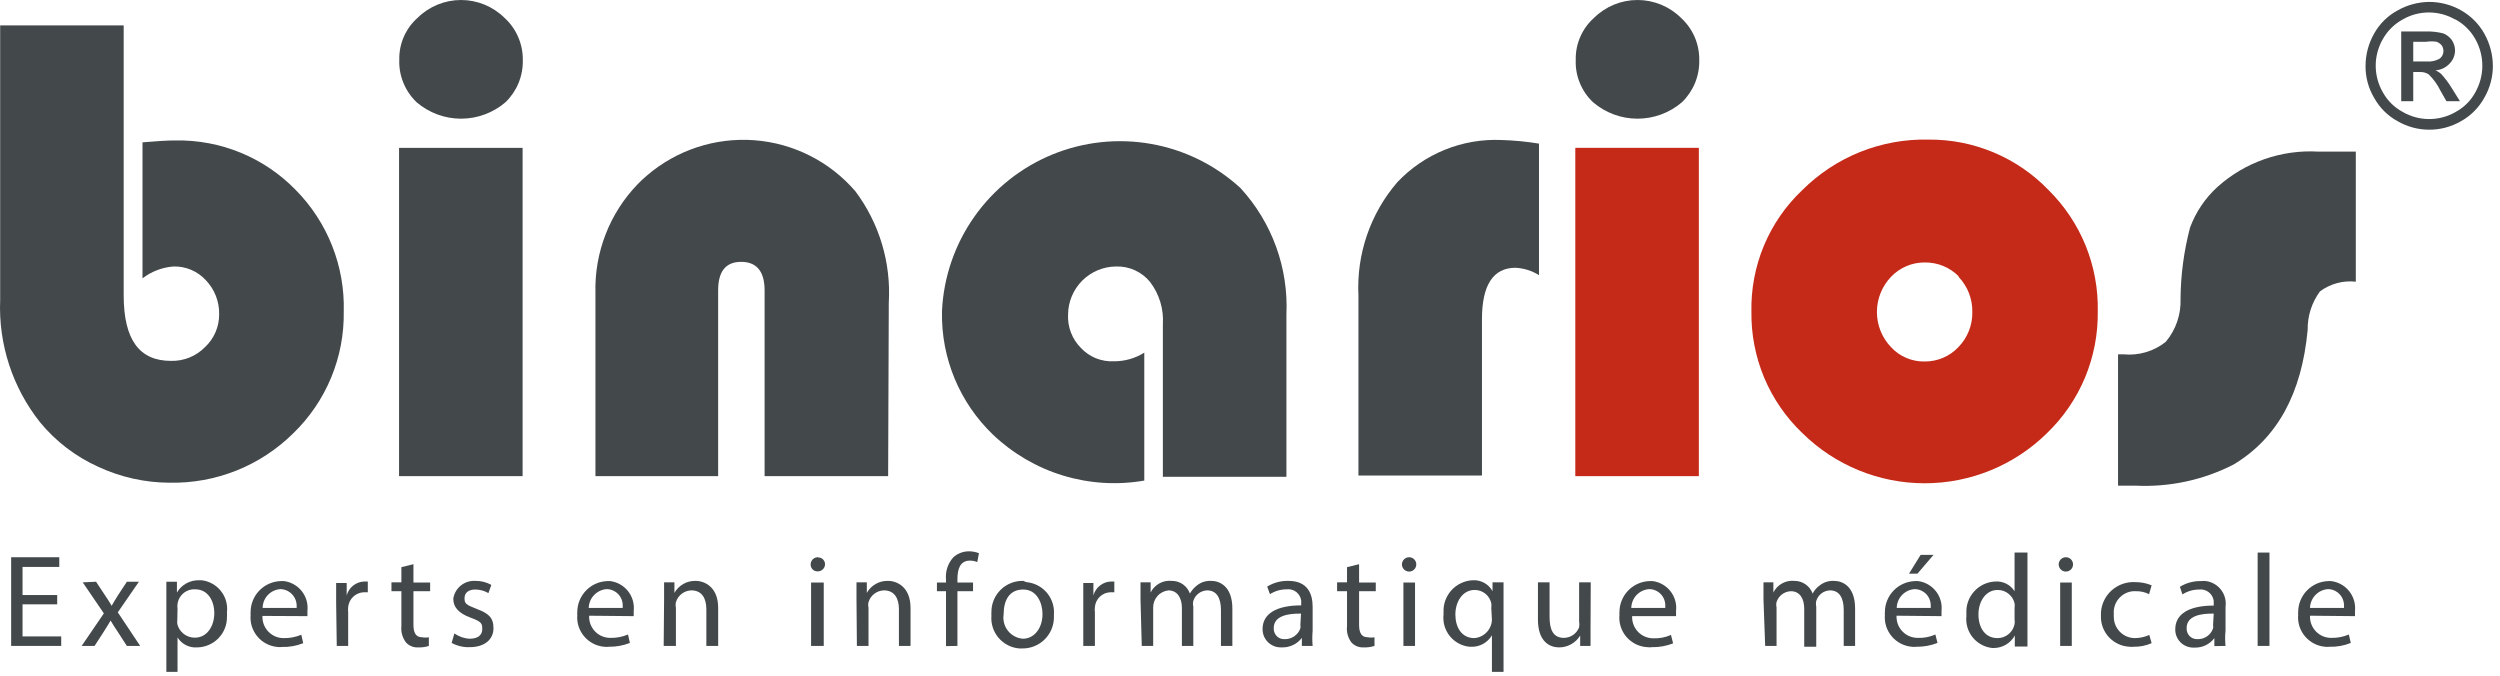 <svg width="74" height="20" viewBox="0 0 74 20" fill="none" xmlns="http://www.w3.org/2000/svg">
<path d="M1.693 17.613H0.667V16.781H1.755V16.494H0.33V19.119H1.812V18.838H0.667V17.888H1.693V17.613Z" fill="#43484B"/>
<path d="M2.449 17.238L3.074 18.156L2.417 19.119H2.799L3.074 18.694C3.143 18.581 3.211 18.481 3.274 18.369C3.343 18.481 3.405 18.588 3.48 18.694L3.755 19.119H4.149L3.487 18.125L4.112 17.219H3.755L3.493 17.619C3.43 17.719 3.368 17.819 3.305 17.931C3.243 17.825 3.18 17.725 3.111 17.625L2.843 17.219L2.449 17.238Z" fill="#43484B"/>
<path d="M4.918 19.887H5.255V18.869C5.316 18.966 5.402 19.046 5.505 19.097C5.607 19.149 5.722 19.172 5.837 19.163C5.955 19.161 6.071 19.136 6.18 19.089C6.288 19.042 6.386 18.975 6.468 18.89C6.55 18.805 6.614 18.705 6.657 18.595C6.7 18.485 6.721 18.368 6.718 18.25C6.722 18.209 6.722 18.167 6.718 18.125C6.745 17.9 6.681 17.673 6.54 17.495C6.399 17.317 6.194 17.202 5.968 17.175H5.906C5.772 17.17 5.639 17.201 5.521 17.264C5.403 17.328 5.305 17.423 5.237 17.538V17.219H4.924V19.894L4.918 19.887ZM5.255 18.013C5.245 17.939 5.251 17.864 5.273 17.794C5.295 17.723 5.333 17.658 5.383 17.604C5.433 17.549 5.495 17.507 5.564 17.479C5.633 17.451 5.707 17.439 5.781 17.444C6.143 17.444 6.343 17.769 6.343 18.15C6.343 18.531 6.131 18.875 5.768 18.875C5.649 18.876 5.534 18.837 5.44 18.765C5.345 18.692 5.278 18.59 5.249 18.475C5.243 18.427 5.243 18.379 5.249 18.331L5.255 18.013Z" fill="#43484B"/>
<path d="M9.1 18.238V18.081C9.123 17.873 9.063 17.664 8.933 17.499C8.804 17.334 8.614 17.227 8.406 17.2H8.318C8.077 17.205 7.847 17.305 7.678 17.478C7.51 17.651 7.416 17.884 7.418 18.125C7.415 18.15 7.415 18.175 7.418 18.2C7.408 18.315 7.42 18.43 7.454 18.54C7.489 18.649 7.544 18.751 7.618 18.84C7.692 18.928 7.782 19.001 7.884 19.054C7.986 19.107 8.098 19.14 8.212 19.15C8.258 19.156 8.304 19.156 8.35 19.15C8.564 19.156 8.777 19.118 8.975 19.038L8.919 18.788C8.753 18.858 8.574 18.892 8.393 18.888C8.228 18.888 8.069 18.822 7.951 18.704C7.834 18.587 7.768 18.428 7.768 18.263V18.231L9.1 18.238ZM7.774 17.994C7.776 17.852 7.83 17.716 7.928 17.613C8.025 17.51 8.158 17.447 8.3 17.438C8.365 17.439 8.428 17.454 8.488 17.48C8.547 17.506 8.601 17.544 8.645 17.591C8.69 17.638 8.725 17.693 8.748 17.754C8.772 17.814 8.783 17.879 8.781 17.944V17.994H7.774Z" fill="#43484B"/>
<path d="M9.968 19.119H10.306V18.125C10.299 18.073 10.299 18.021 10.306 17.969C10.317 17.852 10.369 17.743 10.455 17.663C10.54 17.582 10.652 17.535 10.769 17.531H10.887V17.213H10.787C10.667 17.215 10.551 17.257 10.456 17.331C10.361 17.406 10.293 17.509 10.262 17.625V17.256H9.95V17.844L9.968 19.119Z" fill="#43484B"/>
<path d="M11.881 16.788V17.238H11.587V17.5H11.881V18.531C11.863 18.705 11.912 18.88 12.019 19.019C12.066 19.069 12.123 19.108 12.187 19.133C12.251 19.158 12.319 19.168 12.388 19.163C12.492 19.166 12.595 19.152 12.694 19.119V18.863C12.628 18.875 12.56 18.875 12.494 18.863C12.306 18.863 12.238 18.725 12.238 18.494V17.5H12.732V17.244H12.238V16.7L11.881 16.788Z" fill="#43484B"/>
<path d="M13.369 19.031C13.532 19.119 13.715 19.163 13.9 19.156C14.35 19.156 14.607 18.925 14.607 18.594C14.607 18.263 14.438 18.15 14.113 18.025C13.788 17.9 13.75 17.863 13.75 17.706C13.75 17.55 13.863 17.45 14.069 17.45C14.205 17.451 14.339 17.487 14.457 17.556L14.544 17.313C14.401 17.233 14.239 17.192 14.075 17.194C13.922 17.184 13.77 17.23 13.649 17.325C13.528 17.419 13.446 17.555 13.419 17.706V17.744C13.419 17.969 13.581 18.156 13.925 18.281C14.269 18.406 14.275 18.463 14.275 18.625C14.275 18.788 14.157 18.906 13.906 18.906C13.742 18.899 13.584 18.845 13.45 18.75L13.369 19.031Z" fill="#43484B"/>
<path d="M18.758 18.238V18.081C18.78 17.873 18.721 17.664 18.591 17.499C18.461 17.334 18.272 17.227 18.063 17.2H17.976C17.736 17.208 17.51 17.309 17.344 17.482C17.178 17.655 17.086 17.886 17.088 18.125C17.084 18.148 17.084 18.171 17.088 18.194C17.078 18.308 17.09 18.424 17.124 18.534C17.159 18.643 17.214 18.745 17.288 18.833C17.362 18.922 17.452 18.994 17.554 19.048C17.656 19.101 17.767 19.134 17.882 19.144C17.928 19.15 17.974 19.15 18.02 19.144C18.233 19.147 18.446 19.109 18.645 19.031L18.589 18.781C18.423 18.852 18.244 18.886 18.063 18.881C17.898 18.881 17.738 18.816 17.621 18.698C17.504 18.581 17.438 18.422 17.438 18.256V18.225L18.758 18.238ZM17.426 17.994C17.43 17.852 17.486 17.716 17.585 17.614C17.683 17.511 17.815 17.448 17.957 17.438C18.021 17.438 18.084 17.452 18.142 17.477C18.201 17.503 18.254 17.539 18.298 17.585C18.342 17.631 18.377 17.685 18.4 17.745C18.423 17.804 18.434 17.868 18.432 17.931V17.994H17.426Z" fill="#43484B"/>
<path d="M19.645 19.119H20.007V17.988C19.995 17.934 19.995 17.878 20.007 17.825C20.036 17.726 20.096 17.639 20.178 17.576C20.26 17.513 20.36 17.478 20.464 17.475C20.789 17.475 20.908 17.731 20.908 18.031V19.119H21.258V17.994C21.258 17.369 20.851 17.194 20.589 17.194C20.462 17.191 20.337 17.222 20.226 17.285C20.116 17.348 20.025 17.439 19.963 17.55V17.238H19.657V17.744L19.645 19.119Z" fill="#43484B"/>
<path d="M24.383 19.119V17.244H24.008V19.119H24.383ZM24.214 16.494C24.186 16.493 24.158 16.498 24.132 16.508C24.106 16.518 24.082 16.532 24.062 16.552C24.041 16.571 24.025 16.594 24.014 16.619C24.002 16.645 23.996 16.672 23.995 16.7C23.993 16.727 23.997 16.755 24.007 16.78C24.016 16.806 24.03 16.83 24.049 16.85C24.068 16.87 24.09 16.886 24.116 16.896C24.141 16.907 24.168 16.913 24.195 16.913C24.223 16.914 24.251 16.91 24.277 16.901C24.304 16.892 24.328 16.878 24.349 16.859C24.37 16.841 24.387 16.818 24.399 16.793C24.412 16.768 24.419 16.741 24.42 16.713C24.422 16.685 24.418 16.658 24.409 16.632C24.399 16.607 24.385 16.583 24.366 16.563C24.348 16.543 24.325 16.527 24.3 16.517C24.275 16.506 24.248 16.5 24.22 16.5L24.214 16.494Z" fill="#43484B"/>
<path d="M25.364 19.119H25.708V17.988C25.695 17.934 25.695 17.878 25.708 17.825C25.737 17.726 25.797 17.639 25.879 17.576C25.961 17.513 26.061 17.478 26.164 17.475C26.489 17.475 26.608 17.731 26.608 18.031V19.119H26.952V17.994C26.952 17.369 26.546 17.194 26.283 17.194C26.156 17.191 26.031 17.222 25.921 17.285C25.811 17.348 25.72 17.439 25.658 17.55V17.238H25.352V17.744L25.364 19.119Z" fill="#43484B"/>
<path d="M28.34 19.119V17.5H28.802V17.244H28.34V17.144C28.34 16.85 28.415 16.594 28.709 16.594C28.784 16.593 28.858 16.608 28.927 16.638L28.977 16.375C28.884 16.338 28.784 16.319 28.683 16.319C28.513 16.318 28.348 16.38 28.221 16.494C28.14 16.582 28.079 16.686 28.042 16.799C28.004 16.912 27.99 17.032 28.002 17.15V17.244H27.733V17.5H28.002V19.125L28.34 19.119Z" fill="#43484B"/>
<path d="M30.29 17.194C30.166 17.191 30.043 17.212 29.927 17.258C29.812 17.303 29.707 17.371 29.619 17.458C29.531 17.545 29.461 17.649 29.414 17.764C29.367 17.878 29.344 18.001 29.346 18.125C29.343 18.158 29.343 18.192 29.346 18.225C29.327 18.463 29.403 18.699 29.558 18.88C29.712 19.062 29.933 19.175 30.171 19.194H30.252C30.497 19.199 30.733 19.107 30.91 18.938C31.087 18.77 31.189 18.538 31.196 18.294V18.194C31.215 17.958 31.139 17.724 30.986 17.543C30.832 17.363 30.613 17.25 30.377 17.231L30.29 17.194ZM30.29 17.45C30.696 17.45 30.858 17.856 30.858 18.175C30.858 18.6 30.608 18.906 30.283 18.906C30.196 18.901 30.112 18.877 30.035 18.836C29.957 18.796 29.89 18.739 29.835 18.671C29.781 18.603 29.742 18.524 29.72 18.44C29.698 18.355 29.694 18.267 29.708 18.181C29.708 17.769 29.877 17.45 30.283 17.45H30.29Z" fill="#43484B"/>
<path d="M32.071 19.119H32.409V18.125C32.402 18.073 32.402 18.021 32.409 17.969C32.418 17.852 32.471 17.742 32.556 17.661C32.641 17.58 32.754 17.534 32.871 17.531H32.984V17.213H32.89C32.77 17.215 32.654 17.257 32.559 17.331C32.464 17.406 32.396 17.509 32.365 17.625V17.256H32.065V19.131L32.071 19.119Z" fill="#43484B"/>
<path d="M33.796 19.119H34.134V17.981C34.133 17.856 34.179 17.735 34.262 17.642C34.345 17.548 34.46 17.489 34.584 17.475C34.846 17.475 34.984 17.694 34.984 17.994V19.119H35.322V17.956C35.309 17.901 35.309 17.843 35.322 17.788C35.349 17.7 35.402 17.623 35.475 17.567C35.548 17.511 35.636 17.479 35.728 17.475C36.009 17.475 36.14 17.694 36.14 18.056V19.119H36.478V18.013C36.478 17.356 36.103 17.194 35.853 17.194C35.702 17.186 35.553 17.232 35.434 17.325C35.347 17.391 35.275 17.474 35.221 17.569C35.182 17.458 35.109 17.362 35.013 17.295C34.917 17.228 34.801 17.192 34.684 17.194C34.557 17.181 34.429 17.206 34.318 17.268C34.206 17.329 34.116 17.423 34.059 17.538V17.238H33.759V17.744L33.796 19.119Z" fill="#43484B"/>
<path d="M38.854 19.119C38.841 18.969 38.841 18.819 38.854 18.669V17.963C38.854 17.588 38.716 17.194 38.135 17.194C37.914 17.189 37.697 17.247 37.509 17.363L37.591 17.588C37.738 17.493 37.91 17.444 38.085 17.444C38.187 17.431 38.289 17.46 38.37 17.523C38.451 17.587 38.504 17.679 38.516 17.781V17.919C37.778 17.919 37.372 18.169 37.372 18.619C37.371 18.69 37.385 18.762 37.411 18.828C37.438 18.894 37.479 18.954 37.529 19.005C37.58 19.056 37.64 19.096 37.707 19.123C37.773 19.15 37.844 19.163 37.916 19.163H37.953C38.066 19.165 38.177 19.14 38.278 19.091C38.379 19.043 38.467 18.971 38.535 18.881V19.119H38.854ZM38.491 18.494C38.497 18.529 38.497 18.565 38.491 18.6C38.457 18.695 38.394 18.777 38.311 18.834C38.228 18.891 38.129 18.921 38.028 18.919C37.988 18.921 37.948 18.916 37.91 18.903C37.871 18.89 37.836 18.869 37.806 18.843C37.776 18.816 37.751 18.783 37.734 18.747C37.716 18.711 37.706 18.672 37.703 18.631C37.703 18.631 37.703 18.631 37.703 18.588C37.703 18.225 38.135 18.156 38.51 18.163L38.491 18.494Z" fill="#43484B"/>
<path d="M39.872 16.788V17.238H39.578V17.5H39.872V18.531C39.851 18.705 39.898 18.879 40.004 19.019C40.051 19.069 40.11 19.109 40.175 19.134C40.24 19.158 40.309 19.168 40.379 19.163C40.483 19.166 40.586 19.152 40.685 19.119V18.863C40.619 18.875 40.551 18.875 40.485 18.863C40.297 18.863 40.229 18.725 40.229 18.494V17.5H40.723V17.244H40.229V16.7L39.872 16.788Z" fill="#43484B"/>
<path d="M41.885 19.119V17.244H41.541V19.119H41.885ZM41.71 16.494C41.654 16.494 41.599 16.516 41.56 16.556C41.52 16.596 41.497 16.65 41.497 16.706C41.497 16.763 41.52 16.817 41.56 16.857C41.599 16.896 41.654 16.919 41.71 16.919C41.766 16.919 41.82 16.896 41.86 16.857C41.9 16.817 41.922 16.763 41.922 16.706C41.922 16.65 41.9 16.596 41.86 16.556C41.82 16.516 41.766 16.494 41.71 16.494Z" fill="#43484B"/>
<path d="M44.161 19.887H44.505V17.238H44.179V17.5C44.123 17.396 44.037 17.31 43.933 17.252C43.829 17.195 43.71 17.168 43.592 17.175C43.472 17.181 43.356 17.21 43.248 17.261C43.14 17.311 43.043 17.383 42.963 17.471C42.883 17.559 42.821 17.663 42.781 17.775C42.74 17.887 42.723 18.006 42.729 18.125C42.726 18.146 42.726 18.167 42.729 18.188C42.716 18.3 42.725 18.415 42.756 18.524C42.788 18.633 42.84 18.735 42.911 18.824C42.982 18.913 43.07 18.987 43.169 19.042C43.269 19.097 43.379 19.131 43.492 19.144H43.535C43.66 19.15 43.785 19.122 43.895 19.062C44.005 19.003 44.097 18.914 44.161 18.806V19.887ZM44.161 18.35C44.155 18.488 44.099 18.618 44.003 18.717C43.908 18.816 43.779 18.877 43.642 18.888C43.26 18.888 43.079 18.563 43.079 18.188C43.079 17.813 43.291 17.463 43.648 17.463C43.763 17.461 43.875 17.5 43.965 17.572C44.055 17.643 44.117 17.744 44.142 17.856C44.148 17.904 44.148 17.952 44.142 18L44.161 18.35Z" fill="#43484B"/>
<path d="M47.086 17.238H46.742V18.394C46.752 18.452 46.752 18.511 46.742 18.569C46.707 18.66 46.645 18.738 46.565 18.794C46.485 18.85 46.39 18.88 46.292 18.881C45.973 18.881 45.867 18.638 45.867 18.256V17.238H45.523V18.338C45.523 19 45.879 19.163 46.148 19.163C46.274 19.163 46.397 19.131 46.507 19.069C46.616 19.008 46.708 18.92 46.773 18.813V19.119H47.08V18.606L47.086 17.238Z" fill="#43484B"/>
<path d="M49.611 18.238V18.081C49.635 17.873 49.575 17.664 49.445 17.499C49.315 17.334 49.126 17.227 48.917 17.2H48.83C48.589 17.207 48.361 17.307 48.194 17.48C48.027 17.653 47.934 17.885 47.936 18.125C47.932 18.148 47.932 18.171 47.936 18.194C47.924 18.312 47.936 18.431 47.971 18.544C48.007 18.657 48.065 18.762 48.142 18.852C48.219 18.942 48.314 19.015 48.42 19.068C48.527 19.12 48.643 19.15 48.761 19.156C48.807 19.163 48.853 19.163 48.899 19.156C49.112 19.16 49.325 19.121 49.524 19.044L49.461 18.794C49.296 18.867 49.117 18.901 48.936 18.894C48.77 18.894 48.611 18.828 48.494 18.711C48.377 18.593 48.311 18.435 48.311 18.269V18.238H49.611ZM48.286 17.994C48.289 17.852 48.345 17.715 48.443 17.612C48.542 17.509 48.675 17.447 48.817 17.438C48.881 17.438 48.944 17.452 49.003 17.477C49.061 17.503 49.114 17.539 49.158 17.585C49.202 17.631 49.237 17.685 49.26 17.745C49.283 17.804 49.294 17.868 49.292 17.931V17.994H48.286Z" fill="#43484B"/>
<path d="M52.249 19.119H52.586V17.981C52.574 17.928 52.574 17.872 52.586 17.819C52.616 17.729 52.672 17.649 52.748 17.592C52.825 17.535 52.916 17.503 53.011 17.5C53.274 17.5 53.405 17.719 53.405 18.019V19.144H53.761V17.956C53.749 17.901 53.749 17.843 53.761 17.788C53.788 17.699 53.841 17.622 53.914 17.566C53.987 17.509 54.076 17.478 54.168 17.475C54.443 17.475 54.574 17.694 54.574 18.056V19.119H54.911V18.013C54.911 17.356 54.543 17.194 54.286 17.194C54.136 17.186 53.987 17.232 53.868 17.325C53.778 17.388 53.705 17.471 53.655 17.569C53.614 17.459 53.541 17.364 53.445 17.297C53.349 17.23 53.235 17.194 53.118 17.194C52.991 17.181 52.863 17.206 52.751 17.268C52.639 17.329 52.549 17.423 52.492 17.538V17.238H52.199V17.744L52.249 19.119Z" fill="#43484B"/>
<path d="M57.469 18.238V18.081C57.492 17.873 57.432 17.664 57.302 17.499C57.172 17.334 56.983 17.227 56.775 17.2H56.687C56.447 17.207 56.218 17.307 56.051 17.48C55.884 17.653 55.791 17.885 55.793 18.125C55.789 18.148 55.789 18.171 55.793 18.194C55.783 18.308 55.795 18.424 55.829 18.534C55.864 18.643 55.919 18.745 55.993 18.833C56.067 18.922 56.157 18.994 56.259 19.048C56.361 19.101 56.472 19.134 56.587 19.144C56.633 19.15 56.679 19.15 56.725 19.144C56.938 19.147 57.151 19.109 57.35 19.031L57.287 18.781C57.122 18.855 56.943 18.889 56.762 18.881C56.596 18.881 56.437 18.816 56.32 18.698C56.203 18.581 56.137 18.422 56.137 18.256V18.225L57.469 18.238ZM56.143 17.994C56.146 17.852 56.202 17.715 56.3 17.612C56.399 17.509 56.532 17.447 56.675 17.438C56.738 17.438 56.801 17.452 56.86 17.477C56.918 17.503 56.971 17.539 57.016 17.585C57.06 17.631 57.094 17.685 57.117 17.745C57.14 17.804 57.151 17.868 57.15 17.931V17.994H56.143ZM56.85 16.425L56.506 16.981H56.756L57.231 16.425H56.85Z" fill="#43484B"/>
<path d="M59.631 16.356V17.5C59.571 17.405 59.485 17.327 59.384 17.277C59.282 17.226 59.169 17.204 59.056 17.213C58.938 17.218 58.821 17.247 58.714 17.298C58.607 17.349 58.511 17.421 58.432 17.509C58.352 17.598 58.292 17.701 58.253 17.813C58.214 17.925 58.198 18.044 58.206 18.163C58.203 18.183 58.203 18.204 58.206 18.225C58.193 18.338 58.202 18.452 58.233 18.562C58.265 18.671 58.317 18.773 58.388 18.862C58.459 18.951 58.547 19.024 58.647 19.079C58.746 19.134 58.856 19.169 58.969 19.181H59.012C59.14 19.181 59.266 19.147 59.376 19.082C59.486 19.018 59.576 18.924 59.638 18.813V19.137H60.013V16.356H59.631ZM59.631 18.331C59.638 18.379 59.638 18.427 59.631 18.475C59.608 18.592 59.545 18.697 59.452 18.772C59.36 18.848 59.244 18.888 59.125 18.888C58.75 18.888 58.562 18.569 58.562 18.188C58.562 17.806 58.775 17.463 59.131 17.463C59.247 17.462 59.359 17.501 59.45 17.573C59.541 17.644 59.605 17.744 59.631 17.856C59.638 17.904 59.638 17.952 59.631 18V18.331Z" fill="#43484B"/>
<path d="M61.325 19.119V17.244H60.981V19.119H61.325ZM61.15 16.494C61.093 16.494 61.039 16.516 61 16.556C60.96 16.596 60.937 16.65 60.937 16.706C60.937 16.763 60.96 16.817 61 16.857C61.039 16.896 61.093 16.919 61.15 16.919C61.206 16.919 61.26 16.896 61.3 16.857C61.34 16.817 61.362 16.763 61.362 16.706C61.362 16.65 61.34 16.596 61.3 16.556C61.26 16.516 61.206 16.494 61.15 16.494Z" fill="#43484B"/>
<path d="M63.619 18.794C63.486 18.855 63.341 18.887 63.194 18.888C63.028 18.888 62.869 18.822 62.752 18.704C62.635 18.587 62.569 18.428 62.569 18.263C62.566 18.233 62.566 18.204 62.569 18.175C62.555 18.01 62.607 17.847 62.714 17.72C62.821 17.593 62.973 17.514 63.138 17.5H63.213C63.352 17.495 63.489 17.525 63.613 17.588L63.688 17.325C63.537 17.263 63.376 17.231 63.213 17.231C62.959 17.214 62.708 17.299 62.515 17.466C62.323 17.634 62.205 17.871 62.188 18.125V18.219C62.182 18.336 62.201 18.453 62.241 18.563C62.282 18.673 62.343 18.774 62.423 18.86C62.503 18.946 62.599 19.015 62.705 19.064C62.812 19.113 62.927 19.14 63.044 19.144C63.077 19.15 63.111 19.15 63.144 19.144C63.331 19.149 63.517 19.113 63.688 19.038L63.619 18.794Z" fill="#43484B"/>
<path d="M65.876 19.119C65.86 18.969 65.86 18.818 65.876 18.669V17.963C65.888 17.875 65.883 17.785 65.861 17.7C65.839 17.614 65.8 17.533 65.746 17.462C65.693 17.391 65.626 17.332 65.55 17.287C65.473 17.242 65.389 17.212 65.301 17.2C65.251 17.194 65.201 17.194 65.151 17.2C64.93 17.195 64.713 17.254 64.525 17.369L64.6 17.594C64.748 17.5 64.919 17.45 65.094 17.45C65.196 17.438 65.299 17.466 65.38 17.53C65.461 17.593 65.513 17.686 65.526 17.788V17.925C64.794 17.925 64.388 18.175 64.388 18.625C64.386 18.695 64.398 18.765 64.424 18.831C64.45 18.896 64.488 18.956 64.537 19.007C64.586 19.057 64.644 19.098 64.709 19.125C64.773 19.153 64.843 19.168 64.913 19.169H64.969C65.081 19.171 65.191 19.147 65.291 19.098C65.391 19.049 65.478 18.977 65.545 18.888V19.125L65.876 19.119ZM65.507 18.494C65.513 18.529 65.513 18.565 65.507 18.6C65.475 18.695 65.413 18.777 65.331 18.834C65.249 18.892 65.151 18.921 65.051 18.919C65.01 18.921 64.97 18.916 64.932 18.903C64.894 18.89 64.859 18.869 64.828 18.843C64.798 18.816 64.773 18.783 64.756 18.747C64.738 18.711 64.728 18.672 64.725 18.631C64.725 18.631 64.725 18.631 64.725 18.588C64.725 18.225 65.151 18.156 65.526 18.163L65.507 18.494Z" fill="#43484B"/>
<path d="M66.826 19.119H67.176V16.356H66.826V19.119Z" fill="#43484B"/>
<path d="M69.708 18.238V18.081C69.729 17.87 69.666 17.659 69.532 17.494C69.399 17.329 69.206 17.224 68.995 17.2H68.92C68.679 17.207 68.451 17.307 68.284 17.48C68.117 17.653 68.024 17.885 68.026 18.125C68.022 18.148 68.022 18.171 68.026 18.194C68.015 18.308 68.028 18.424 68.062 18.534C68.096 18.643 68.152 18.745 68.226 18.833C68.3 18.922 68.39 18.994 68.492 19.048C68.594 19.101 68.705 19.134 68.82 19.144C68.865 19.15 68.912 19.15 68.957 19.144C69.171 19.15 69.384 19.112 69.583 19.031L69.526 18.781C69.361 18.852 69.181 18.886 69.001 18.881C68.835 18.881 68.676 18.816 68.559 18.698C68.442 18.581 68.376 18.422 68.376 18.256V18.225L69.708 18.238ZM68.376 17.994C68.38 17.852 68.437 17.716 68.535 17.614C68.633 17.511 68.766 17.448 68.907 17.438C68.971 17.438 69.034 17.452 69.093 17.477C69.151 17.503 69.204 17.539 69.248 17.585C69.293 17.631 69.327 17.685 69.35 17.745C69.373 17.804 69.384 17.868 69.383 17.931V17.994H68.376Z" fill="#43484B"/>
<path d="M46.629 4.376V14.094H50.286V4.376H46.629Z" fill="#C52A19"/>
<path d="M53.349 5.626C52.86 6.087 52.474 6.646 52.214 7.266C51.955 7.886 51.828 8.554 51.842 9.226C51.833 9.896 51.961 10.561 52.22 11.18C52.48 11.798 52.864 12.356 53.349 12.819C54.314 13.771 55.615 14.305 56.971 14.305C58.327 14.305 59.628 13.771 60.593 12.819C61.076 12.354 61.459 11.794 61.717 11.175C61.975 10.555 62.103 9.89 62.094 9.219C62.108 8.553 61.986 7.89 61.736 7.272C61.485 6.655 61.111 6.094 60.637 5.626C60.178 5.148 59.625 4.769 59.013 4.512C58.402 4.255 57.744 4.126 57.081 4.132C56.39 4.116 55.703 4.241 55.062 4.497C54.421 4.754 53.838 5.138 53.349 5.626ZM57.974 8.194C58.242 8.475 58.388 8.85 58.381 9.238C58.384 9.43 58.349 9.62 58.278 9.798C58.207 9.976 58.102 10.138 57.968 10.275C57.839 10.412 57.682 10.52 57.509 10.593C57.336 10.666 57.15 10.703 56.962 10.7C56.777 10.703 56.593 10.666 56.423 10.593C56.252 10.52 56.1 10.412 55.974 10.275C55.706 9.995 55.557 9.623 55.557 9.235C55.557 8.847 55.706 8.475 55.974 8.194C56.102 8.059 56.256 7.952 56.427 7.879C56.598 7.805 56.782 7.768 56.968 7.769C57.154 7.766 57.34 7.8 57.513 7.87C57.685 7.94 57.843 8.044 57.974 8.176V8.194Z" fill="#C52A19"/>
<path d="M0.005 0.751V8.876C-0.049 10.186 0.37 11.473 1.186 12.5C1.649 13.063 2.235 13.512 2.899 13.813C3.558 14.121 4.277 14.284 5.005 14.288C5.685 14.303 6.36 14.182 6.992 13.931C7.623 13.68 8.198 13.303 8.681 12.825C9.163 12.359 9.545 11.798 9.802 11.177C10.059 10.557 10.186 9.891 10.175 9.219C10.193 8.556 10.076 7.895 9.832 7.278C9.588 6.66 9.222 6.098 8.756 5.626C8.294 5.15 7.74 4.774 7.127 4.521C6.514 4.269 5.856 4.145 5.193 4.157C4.968 4.157 4.643 4.176 4.218 4.213V8.238C4.484 8.035 4.803 7.913 5.136 7.888C5.316 7.883 5.494 7.917 5.659 7.987C5.824 8.057 5.972 8.162 6.093 8.294C6.351 8.563 6.492 8.922 6.487 9.294C6.489 9.478 6.454 9.66 6.381 9.829C6.309 9.998 6.202 10.15 6.068 10.275C5.937 10.409 5.78 10.513 5.607 10.583C5.434 10.653 5.248 10.687 5.061 10.682C4.124 10.682 3.661 10.057 3.661 8.738V0.751H0.005Z" fill="#43484B"/>
<path d="M11.812 4.376V14.094H15.469V4.376H11.812ZM12.362 0.526C12.186 0.682 12.046 0.875 11.952 1.091C11.858 1.307 11.813 1.54 11.819 1.776C11.811 2.009 11.853 2.24 11.942 2.455C12.03 2.671 12.163 2.865 12.331 3.026C12.697 3.34 13.164 3.513 13.647 3.513C14.13 3.513 14.597 3.34 14.963 3.026C15.13 2.864 15.262 2.67 15.35 2.455C15.438 2.239 15.481 2.008 15.475 1.776C15.478 1.541 15.431 1.308 15.337 1.093C15.244 0.877 15.105 0.684 14.931 0.526C14.589 0.189 14.127 0 13.647 0C13.166 0 12.705 0.189 12.362 0.526Z" fill="#43484B"/>
<path d="M26.308 8.957C26.378 7.777 26.029 6.61 25.32 5.663C24.564 4.783 23.489 4.239 22.333 4.151C21.176 4.064 20.031 4.439 19.151 5.194C19.055 5.275 18.963 5.361 18.876 5.451C18.465 5.876 18.142 6.38 17.928 6.931C17.713 7.483 17.61 8.071 17.625 8.663V14.094H21.257V8.594C21.257 8.032 21.482 7.751 21.939 7.751C22.395 7.751 22.632 8.032 22.632 8.594V14.094H26.289L26.308 8.957Z" fill="#43484B"/>
<path d="M32.965 10.694C32.785 10.702 32.605 10.671 32.437 10.604C32.27 10.536 32.12 10.432 31.996 10.3C31.867 10.171 31.766 10.015 31.7 9.844C31.634 9.673 31.605 9.49 31.615 9.307C31.618 8.931 31.769 8.573 32.034 8.307C32.299 8.042 32.658 7.891 33.034 7.888C33.227 7.882 33.419 7.92 33.594 8C33.77 8.081 33.925 8.2 34.046 8.351C34.317 8.709 34.45 9.152 34.421 9.6V14.113H38.078V9.313C38.11 8.629 38.006 7.945 37.772 7.302C37.538 6.658 37.179 6.067 36.715 5.563C35.976 4.887 35.06 4.434 34.073 4.26C33.086 4.085 32.07 4.195 31.143 4.576C30.217 4.958 29.418 5.595 28.841 6.414C28.263 7.233 27.931 8.2 27.883 9.2V9.251C27.872 9.922 28 10.589 28.258 11.209C28.516 11.83 28.899 12.39 29.383 12.857C29.972 13.42 30.685 13.838 31.464 14.076C32.244 14.313 33.068 14.365 33.871 14.225V10.438C33.606 10.605 33.298 10.694 32.984 10.694H32.965Z" fill="#43484B"/>
<path d="M44.441 4.144C43.868 4.119 43.296 4.218 42.764 4.434C42.233 4.649 41.754 4.977 41.36 5.394C40.56 6.324 40.148 7.526 40.21 8.751V14.075H43.866V9.45C43.866 8.438 44.198 7.926 44.86 7.926C45.106 7.939 45.345 8.014 45.554 8.144V4.251C45.186 4.191 44.814 4.155 44.441 4.144Z" fill="#43484B"/>
<path d="M68.626 4.488C68.084 4.456 67.54 4.532 67.027 4.711C66.514 4.89 66.042 5.169 65.638 5.532C65.274 5.863 64.995 6.277 64.825 6.738C64.645 7.424 64.55 8.129 64.544 8.838C64.563 9.305 64.407 9.762 64.106 10.119C63.753 10.4 63.305 10.532 62.856 10.488H62.694V14.375H63.2C64.209 14.426 65.214 14.211 66.113 13.75C67.407 12.975 68.132 11.65 68.307 9.763C68.301 9.354 68.428 8.955 68.67 8.626C68.975 8.399 69.354 8.296 69.732 8.338V4.488H68.626Z" fill="#43484B"/>
<path d="M70.982 0.301C70.682 0.46 70.434 0.703 70.27 1.001C70.107 1.291 70.021 1.618 70.02 1.951C70.017 2.28 70.103 2.604 70.27 2.888C70.431 3.184 70.674 3.427 70.97 3.588C71.255 3.753 71.578 3.839 71.907 3.839C72.237 3.839 72.56 3.753 72.845 3.588C73.138 3.425 73.378 3.182 73.539 2.888C73.703 2.603 73.789 2.28 73.789 1.951C73.787 1.618 73.701 1.291 73.539 1.001C73.376 0.707 73.133 0.464 72.839 0.301C72.549 0.138 72.221 0.054 71.889 0.057C71.571 0.063 71.26 0.146 70.982 0.301ZM72.683 0.576C72.929 0.711 73.133 0.912 73.27 1.157C73.405 1.398 73.477 1.669 73.477 1.945C73.477 2.22 73.405 2.492 73.27 2.732C73.137 2.978 72.935 3.18 72.689 3.313C72.451 3.452 72.18 3.524 71.904 3.524C71.629 3.524 71.358 3.452 71.12 3.313C70.872 3.18 70.668 2.978 70.532 2.732C70.394 2.493 70.321 2.221 70.321 1.945C70.321 1.668 70.394 1.397 70.532 1.157C70.67 0.912 70.873 0.711 71.12 0.576C71.356 0.44 71.623 0.369 71.895 0.369C72.167 0.369 72.434 0.44 72.67 0.576H72.683ZM71.432 2.995V2.132H71.626C71.719 2.127 71.811 2.151 71.889 2.201C72.03 2.338 72.146 2.499 72.233 2.676L72.414 2.995H72.814L72.564 2.595C72.477 2.452 72.376 2.318 72.264 2.195C72.213 2.146 72.154 2.108 72.089 2.082C72.252 2.072 72.405 1.998 72.514 1.876C72.614 1.772 72.67 1.633 72.67 1.488C72.668 1.382 72.635 1.278 72.576 1.188C72.512 1.098 72.423 1.029 72.32 0.988C72.151 0.945 71.976 0.926 71.801 0.932H71.076V2.995H71.432ZM71.432 1.238H71.808C71.915 1.22 72.025 1.22 72.132 1.238C72.188 1.263 72.237 1.299 72.276 1.345C72.308 1.393 72.325 1.449 72.326 1.507C72.327 1.55 72.317 1.593 72.299 1.632C72.28 1.671 72.254 1.705 72.22 1.732C72.103 1.801 71.968 1.831 71.832 1.82H71.432V1.238Z" fill="#43484B"/>
<path d="M47.186 0.526C47.01 0.682 46.87 0.875 46.776 1.091C46.682 1.307 46.636 1.54 46.642 1.776C46.633 2.009 46.674 2.241 46.763 2.456C46.851 2.672 46.984 2.866 47.154 3.026C47.52 3.34 47.987 3.513 48.47 3.513C48.953 3.513 49.42 3.34 49.786 3.026C49.953 2.864 50.085 2.67 50.173 2.455C50.261 2.239 50.304 2.008 50.298 1.776C50.301 1.541 50.254 1.308 50.161 1.093C50.067 0.877 49.928 0.684 49.755 0.526C49.412 0.189 48.951 0 48.47 0C47.989 0 47.528 0.189 47.186 0.526Z" fill="#43484B"/>
</svg>
